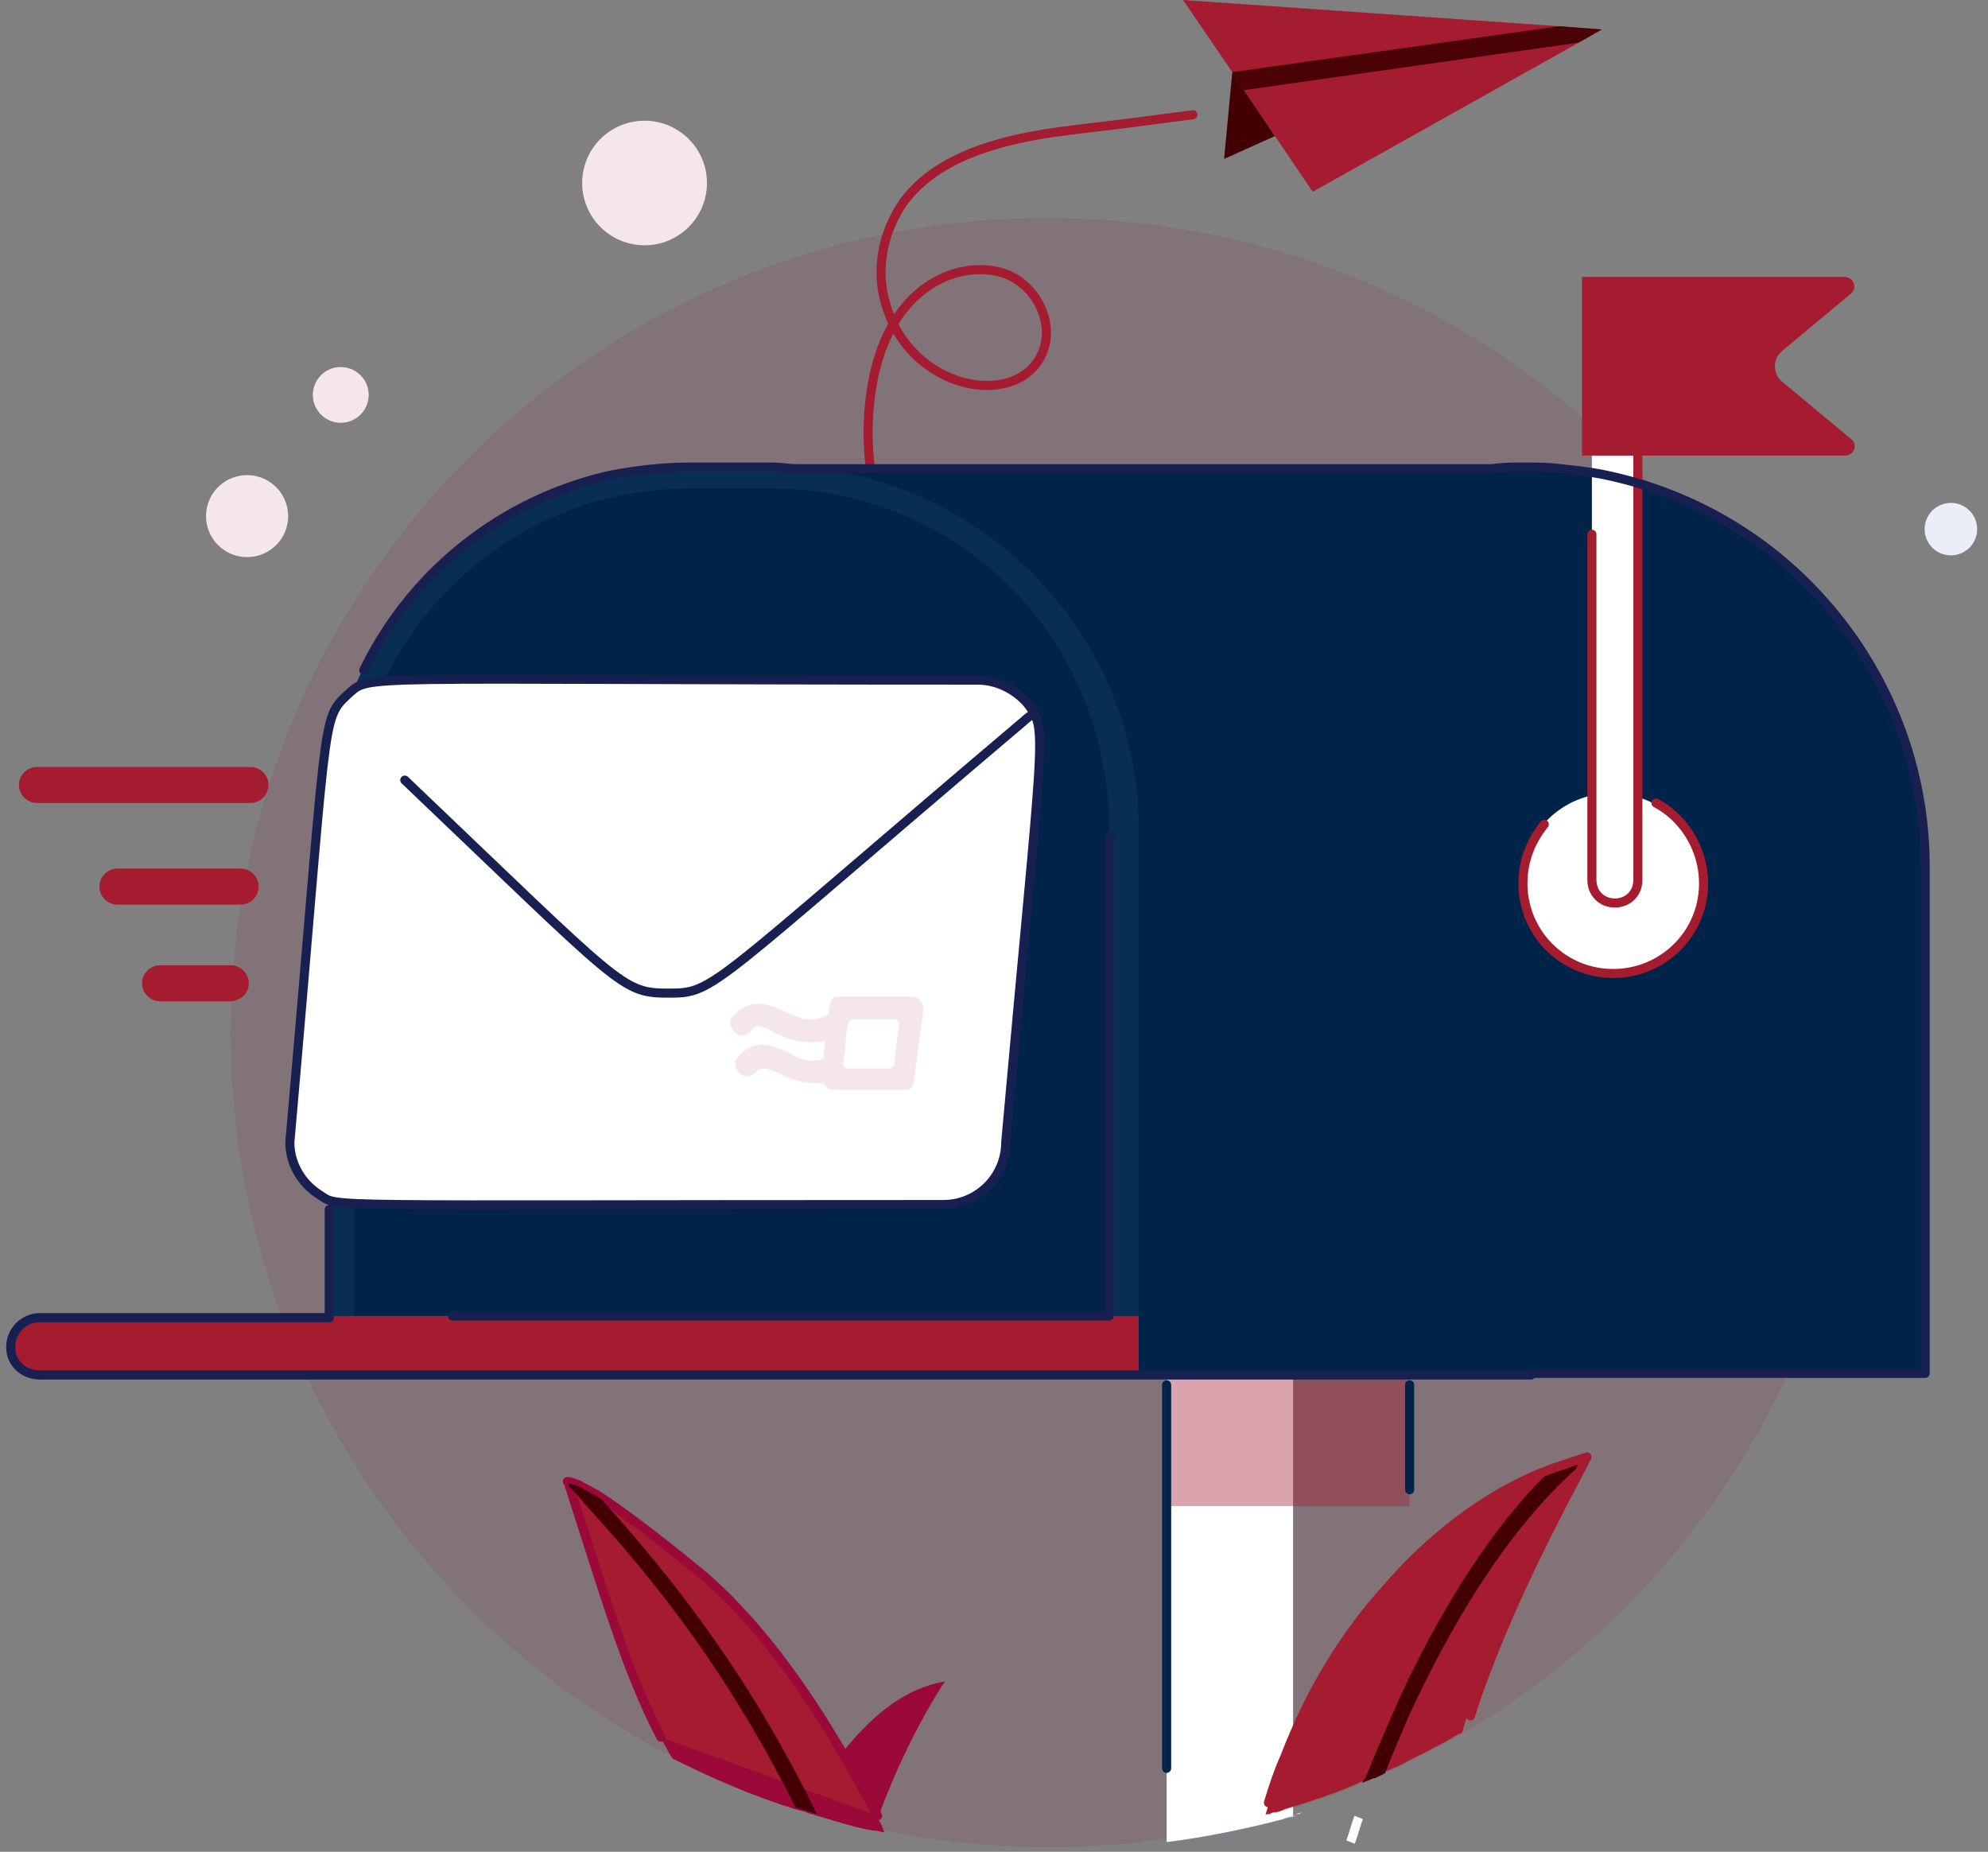 <svg width="219" height="204" fill="none" xmlns="http://www.w3.org/2000/svg"><rect width="100%" height="100%" fill="#808080" stroke="none"/><path opacity=".1" d="M205.209 113.739c0 32.858-17.726 61.744-44.134 77.27 0 0-.181.181-.362.181-1.808 1.083-3.617 1.986-5.426 2.889-.904.541-1.809.902-2.713 1.263l-1.085.542h-.181c-.362.18-.905.361-1.266.542-2.713 1.263-5.607 2.166-8.501 3.069-.362.18-.905.361-1.267.361-.18 0-.361.18-.542.18-.181 0-.362 0-.362.181-.181 0-.362 0-.543.18-3.798 1.084-7.777 1.806-11.937 2.347-3.799.542-7.597.723-11.395.723-6.15 0-12.119-.542-17.907-1.806-.362 0-.723-.18-1.085-.18-1.266-.181-2.532-.542-3.799-.903l-3.798-1.083c-5.065-1.625-10.129-3.611-14.832-5.958-28.94-14.985-48.655-45.135-48.655-79.798 0-49.648 40.335-89.728 89.895-89.728 49.74 0 89.895 40.08 89.895 89.728z" fill="#9A0937"/><path d="M107.536 72.938c-8.682-7.041-13.204-18.777-11.576-29.79 1.809-12.457 10.672-14.804 15.194-12.818 3.256 1.445 5.245 5.778 3.436 9.027-3.074 5.778-14.831 3.43-17.183-6.499-.904-3.61 0-7.583 2.17-10.652 3.618-4.874 10.311-6.68 16.28-7.582a250.79 250.79 0 014.16-.542c3.255-.361 7.235-.903 11.395-1.444" stroke="#A51C30" stroke-miterlimit="10" stroke-linecap="round" stroke-linejoin="round"/><path d="M140.454 14.985l-5.607 2.527.905-9.568" fill="#420004"/><path d="M176.448 3.25l-2.532 1.444-29.302 16.43-7.596-11.194-1.267-1.986L130.325 0l41.421 2.889 4.702.36z" fill="#A51C30"/><path d="M176.449 3.25l-2.532 1.444-36.899 5.236-1.266-1.986 35.994-5.055 4.703.36z" fill="#4A0206"/><path d="M28.617 61.15a4.512 4.512 0 002.903-5.688 4.523 4.523 0 00-5.698-2.897 4.512 4.512 0 00-2.903 5.687 4.523 4.523 0 005.698 2.897zm9.87-14.727a3.068 3.068 0 001.974-3.867 3.076 3.076 0 00-3.875-1.97 3.068 3.068 0 00-1.974 3.867 3.076 3.076 0 003.875 1.97zm37.155-21.199a6.852 6.852 0 00.437-9.693 6.882 6.882 0 00-9.71-.436 6.852 6.852 0 00-.437 9.692 6.882 6.882 0 009.71.437z" fill="#F5E6EB"/><path d="M216.865 60.423a2.886 2.886 0 00.184-4.08 2.898 2.898 0 00-4.089-.184 2.885 2.885 0 00-.184 4.08 2.898 2.898 0 004.089.184z" fill="#EAEEF9"/><path d="M142.446 150.389v49.648c-.361.18-.723.18-1.085.361-4.16 1.083-8.501 1.986-12.842 2.527v-52.536h13.927z" fill="#4988FD"/><path d="M142.446 150.389v49.648c-.361.18-.723.18-1.085.361-4.16 1.083-8.501 1.986-12.842 2.527v-52.536h13.927z" fill="#fff"/><path opacity=".4" d="M155.289 150.389h-26.77v15.526h26.77v-15.526z" fill="#A51C30"/><path d="M212.083 95.505v55.606h-43.41v.18h-87V51.453h82.659c1.085-.18 2.171-.18 3.437-.18 1.447 0 2.713 0 4.16.18 1.809.181 3.437.362 5.064.723 8.502 1.805 16.098 6.138 22.067 11.915a44.328 44.328 0 0113.023 31.414z" fill="#002349"/><path d="M177.536 107.24c5.494 0 9.948-4.446 9.948-9.93s-4.454-9.93-9.948-9.93c-5.494 0-9.948 4.446-9.948 9.93s4.454 9.93 9.948 9.93z" fill="#fff"/><path d="M182.42 88.464c3.075 1.625 5.245 5.055 5.245 8.846 0 5.597-4.522 9.93-9.948 9.93a9.91 9.91 0 01-9.948-9.93c0-2.527.904-4.694 2.351-6.5" stroke="#A51C30" stroke-miterlimit="10" stroke-linecap="round" stroke-linejoin="round"/><path d="M124.9 91.172v60.119H36.271v-60.12c0-18.956 13.385-34.843 31.111-38.815 2.894-.722 5.788-.903 8.863-.903h9.044c19.896 0 36.355 14.443 39.43 33.58 0 1.806.181 3.972.181 6.139z" fill="#002349"/><path d="M175.365 49.106h5.065V96.95c0 1.444-1.086 2.528-2.533 2.528-1.447 0-2.532-1.084-2.532-2.528V58.856" fill="#fff"/><path d="M175.365 49.106h5.065V96.95c0 1.444-1.086 2.528-2.533 2.528-1.447 0-2.532-1.084-2.532-2.528V58.856" stroke="#A51C30" stroke-miterlimit="10" stroke-linecap="round" stroke-linejoin="round"/><path d="M203.941 48.384c.724.542.362 1.806-.723 1.806h-28.94V30.51h28.94c.904 0 1.447 1.083.723 1.805l-7.596 6.32a2.213 2.213 0 000 3.43l7.596 6.318z" fill="#A51C30"/><path d="M104.101 185.232c-2.532 3.791-5.607 9.93-7.416 15.165-.18.361-.362.903-.362 1.264-1.266-.18-2.532-.541-3.798-.903-1.085-2.527-1.809-5.235-1.809-5.235.724-.903 1.266-1.625 1.99-2.347 3.437-4.333 7.054-7.222 11.395-7.944z" fill="#9A0937"/><path d="M97.406 201.842c-.361 0-.723-.181-1.085-.181-1.266-.18-2.532-.541-3.798-.902-.905-.181-1.628-.542-2.532-.723-.362-.18-.724-.18-1.086-.361-.362-.18-.723-.18-1.266-.361-4.703-1.444-9.224-3.43-13.566-5.596-4.521-7.583-7.054-16.971-11.395-29.789 0-.181 0-.181-.18-.361 0 0 .361 0 1.266.361.542.361 1.447.722 2.532 1.444 2.17 1.444 5.607 3.972 10.671 8.124 6.331 5.236 11.757 12.999 15.556 19.498 1.628 2.889 3.075 5.417 4.16 7.402.362.362.542.903.723 1.445z" fill="#9A0937"/><path d="M142.445 200.036h.362c-.181 0-.543.181-.724.181 0-.181.181-.181.362-.181zm.543-.18c.181 0 .181 0 .361-.181-.18 0-.542.181-.723.181h.362z" fill="#D5DAE8"/><path d="M174.639 160.318l-.542 1.083c-2.171 3.972-9.587 17.693-13.023 29.428 0 0-.181.181-.362.181-1.809 1.083-3.618 1.985-5.426 2.888-.905.542-1.809.903-2.713 1.264l-1.086.541h-.181c-.361.181-.904.362-1.266.542-2.713 1.264-5.607 2.167-8.501 3.069-.362.181-.904.361-1.266.361-.181 0-.362.181-.543.181-.18 0-.361 0-.361.18.723-2.347 1.447-4.694 2.351-6.68 2.713-7.041 6.15-12.637 10.129-17.331 1.266-1.444 2.532-2.889 3.798-4.153 5.246-5.235 10.853-8.665 16.098-10.471.724-.361 1.809-.722 2.894-1.083z" fill="#A51C30"/><path d="M174.641 160.318l-.543 1.083c-6.873 5.958-13.204 15.346-18.811 27.442-.904 2.166-1.808 4.152-2.713 6.499l-1.085.542h-.181c-.362.181-.904.361-1.266.542.181-.361.362-.542.362-.542 1.628-3.972 3.255-7.763 4.883-11.193 4.884-9.93 10.31-17.874 16.098-23.29l3.256-1.083z" fill="#420004"/><path d="M139.732 198.592c.543-1.805 1.086-3.43 1.809-5.055 2.713-7.041 6.15-12.638 10.129-17.332 1.266-1.444 2.532-2.888 3.799-4.152 5.245-5.236 10.852-8.666 16.097-10.471l3.256-1.083-.542 1.083c-1.99 3.791-8.682 16.068-12.3 27.442" stroke="#A51C30" stroke-miterlimit="10" stroke-linecap="round" stroke-linejoin="round"/><path d="M149.679 200.217c-.361.903-.542 1.805-.904 2.708" stroke="#fff" stroke-miterlimit="10"/><path d="M72.807 191.371c-3.798-7.222-6.33-16.068-10.129-27.803 0-.181 0-.181-.18-.361 0 0 .361 0 1.266.361.542.361 1.447.722 2.532 1.444 2.17 1.444 5.607 3.972 10.671 8.124 6.331 5.236 11.757 12.999 15.556 19.498 1.628 2.889 3.075 5.416 4.16 7.402" fill="#A51C30"/><path d="M72.807 191.371c-3.798-7.222-6.33-16.068-10.129-27.803 0-.181 0-.181-.18-.361 0 0 .361 0 1.266.361.542.361 1.447.722 2.532 1.444 2.17 1.444 5.607 3.972 10.671 8.124 6.331 5.236 11.757 12.999 15.556 19.498 1.628 2.889 3.075 5.416 4.16 7.402" stroke="#9A0937" stroke-miterlimit="10" stroke-linecap="round" stroke-linejoin="round"/><path d="M89.99 199.856c-.361-.181-.723-.181-1.085-.361-.362-.181-.723-.181-1.266-.361-8.32-16.79-17.726-27.442-23.333-33.58-.542-.723-1.085-1.264-1.628-1.806 0-.18 0-.18-.18-.361 0 0 .361 0 1.266.361.542.361 1.447.722 2.532 1.444 5.788 6.5 15.374 17.513 23.694 34.664z" fill="#420004"/><path d="M124.899 84.853c-3.075-18.956-19.896-33.58-39.792-33.58h-9.044c-3.075 0-5.969.361-8.863.903-12.66 2.888-22.97 11.734-28.036 23.29.543-.362 1.447-.542 3.256-.723 4.884-9.93 14.108-17.512 25.323-20.04 2.532-.541 5.426-.903 8.14-.903h9.043c18.449 0 33.823 13.18 36.717 31.234.362 1.805.543 3.79.543 5.777v57.411H38.984v-15.887c-1.447 0-2.17-.181-2.714-.361v18.956h89.172V91.172c0-2.167-.181-4.333-.543-6.319z" fill="#092E56"/><path d="M125.442 144.972v6.319H4.256c-1.809 0-3.256-1.444-3.256-3.069a3.24 3.24 0 013.256-3.25h121.186z" fill="#A51C30"/><path d="M36.27 133.237v11.916H4.438a3.239 3.239 0 00-3.256 3.249c0 1.806 1.447 3.07 3.256 3.07H168.67v-.181h43.41V95.505c0-12.277-5.064-23.29-13.023-31.233-5.969-5.958-13.565-10.11-22.067-11.916-1.627-.361-3.436-.542-5.064-.722-1.447-.18-2.713-.18-4.16-.18-1.085 0-2.171 0-3.437.18H87.82c-.904 0-1.809-.18-2.713-.18h-9.044c-3.075 0-5.969.36-8.862.902-11.938 2.708-21.886 10.652-27.132 21.484" stroke="#182052" stroke-miterlimit="10" stroke-linecap="round" stroke-linejoin="round"/><path d="M110.791 125.835c0 3.791-3.075 6.86-6.873 6.86-70.903 0-66.381.361-68.733-1.083-1.99-1.264-3.255-3.43-3.255-5.777 4.16-47.12 3.436-46.579 6.33-49.287 2.713-2.347-1.085-1.625 69.456-1.625 2.171 0 4.16 1.083 5.426 2.528 2.352 3.069 1.809 1.986-2.351 48.384z" fill="#fff"/><path d="M113.866 78.534c-.361.361-.723.542-1.085.903-34.728 29.427-34.004 29.969-39.069 29.969-5.245 0-5.064-.542-29.12-23.47" stroke="#182052" stroke-miterlimit="10" stroke-linecap="round" stroke-linejoin="round"/><path d="M110.791 125.835c0 3.791-3.075 6.86-6.873 6.86-70.903 0-66.381.361-68.733-1.083-1.99-1.264-3.255-3.43-3.255-5.777 4.16-47.12 3.436-46.579 6.33-49.287 2.713-2.347-1.085-1.625 69.456-1.625 2.171 0 4.16 1.083 5.426 2.528 2.352 3.069 1.809 1.986-2.351 48.384z" stroke="#182052" stroke-miterlimit="10" stroke-linecap="round" stroke-linejoin="round"/><path d="M27.59 88.463H4.075a2.005 2.005 0 01-1.99-1.985c0-1.084.904-1.986 1.99-1.986h23.513c1.085 0 1.99.902 1.99 1.986a2.005 2.005 0 01-1.99 1.986zm-1.085 11.194H12.938a2.005 2.005 0 01-1.99-1.986c0-1.083.905-1.986 1.99-1.986h13.566c1.085 0 1.99.903 1.99 1.986a2.005 2.005 0 01-1.99 1.986zm-1.268 10.652H17.64a2.006 2.006 0 01-1.99-1.986c0-1.084.905-1.986 1.99-1.986h7.778c1.085 0 1.99.902 1.99 1.986 0 1.083-.905 1.986-2.171 1.986z" fill="#A51C30"/><path opacity=".1" d="M100.481 109.767h-8.139c-.543 0-.904.361-.904.903l-.181 1.083c-1.99 1.083-3.256.361-4.884-.361-1.628-.722-3.617-1.625-5.607.542-.543.541-.362 1.263.181 1.805.543.542 1.266.361 1.809-.181.542-.722.904-.722 2.532.181 1.085.542 2.351 1.083 3.98 1.083.542 0 1.085 0 1.627-.18l-.18 1.986c-1.448.541-2.714 0-3.98-.723-1.628-.722-3.617-1.624-5.426.542-.543.542-.362 1.264.18 1.805.543.542 1.267.361 1.81-.18.542-.542.904-.542 2.532.18 1.085.542 2.351 1.084 3.979 1.084h.904c.181.361.543.722.905.722h8.139c.543 0 .904-.361.904-.903l1.086-8.124c-.181-.722-.543-1.264-1.267-1.264zm-1.99 7.402c0 .181-.18.542-.542.542h-4.522c-.361 0-.542-.361-.542-.542l.18-1.444.181-1.986.181-.903c0-.18.181-.541.543-.541h4.522c.362 0 .542.361.542.541l-.542 4.333z" fill="#9A0937"/><path d="M122.187 92.075v52.897h-72.35" stroke="#182052" stroke-miterlimit="10" stroke-linecap="round" stroke-linejoin="round"/><path d="M128.518 152.555v42.246m26.769-30.692v-11.554" stroke="#002349" stroke-miterlimit="10" stroke-linecap="round" stroke-linejoin="round"/></svg>